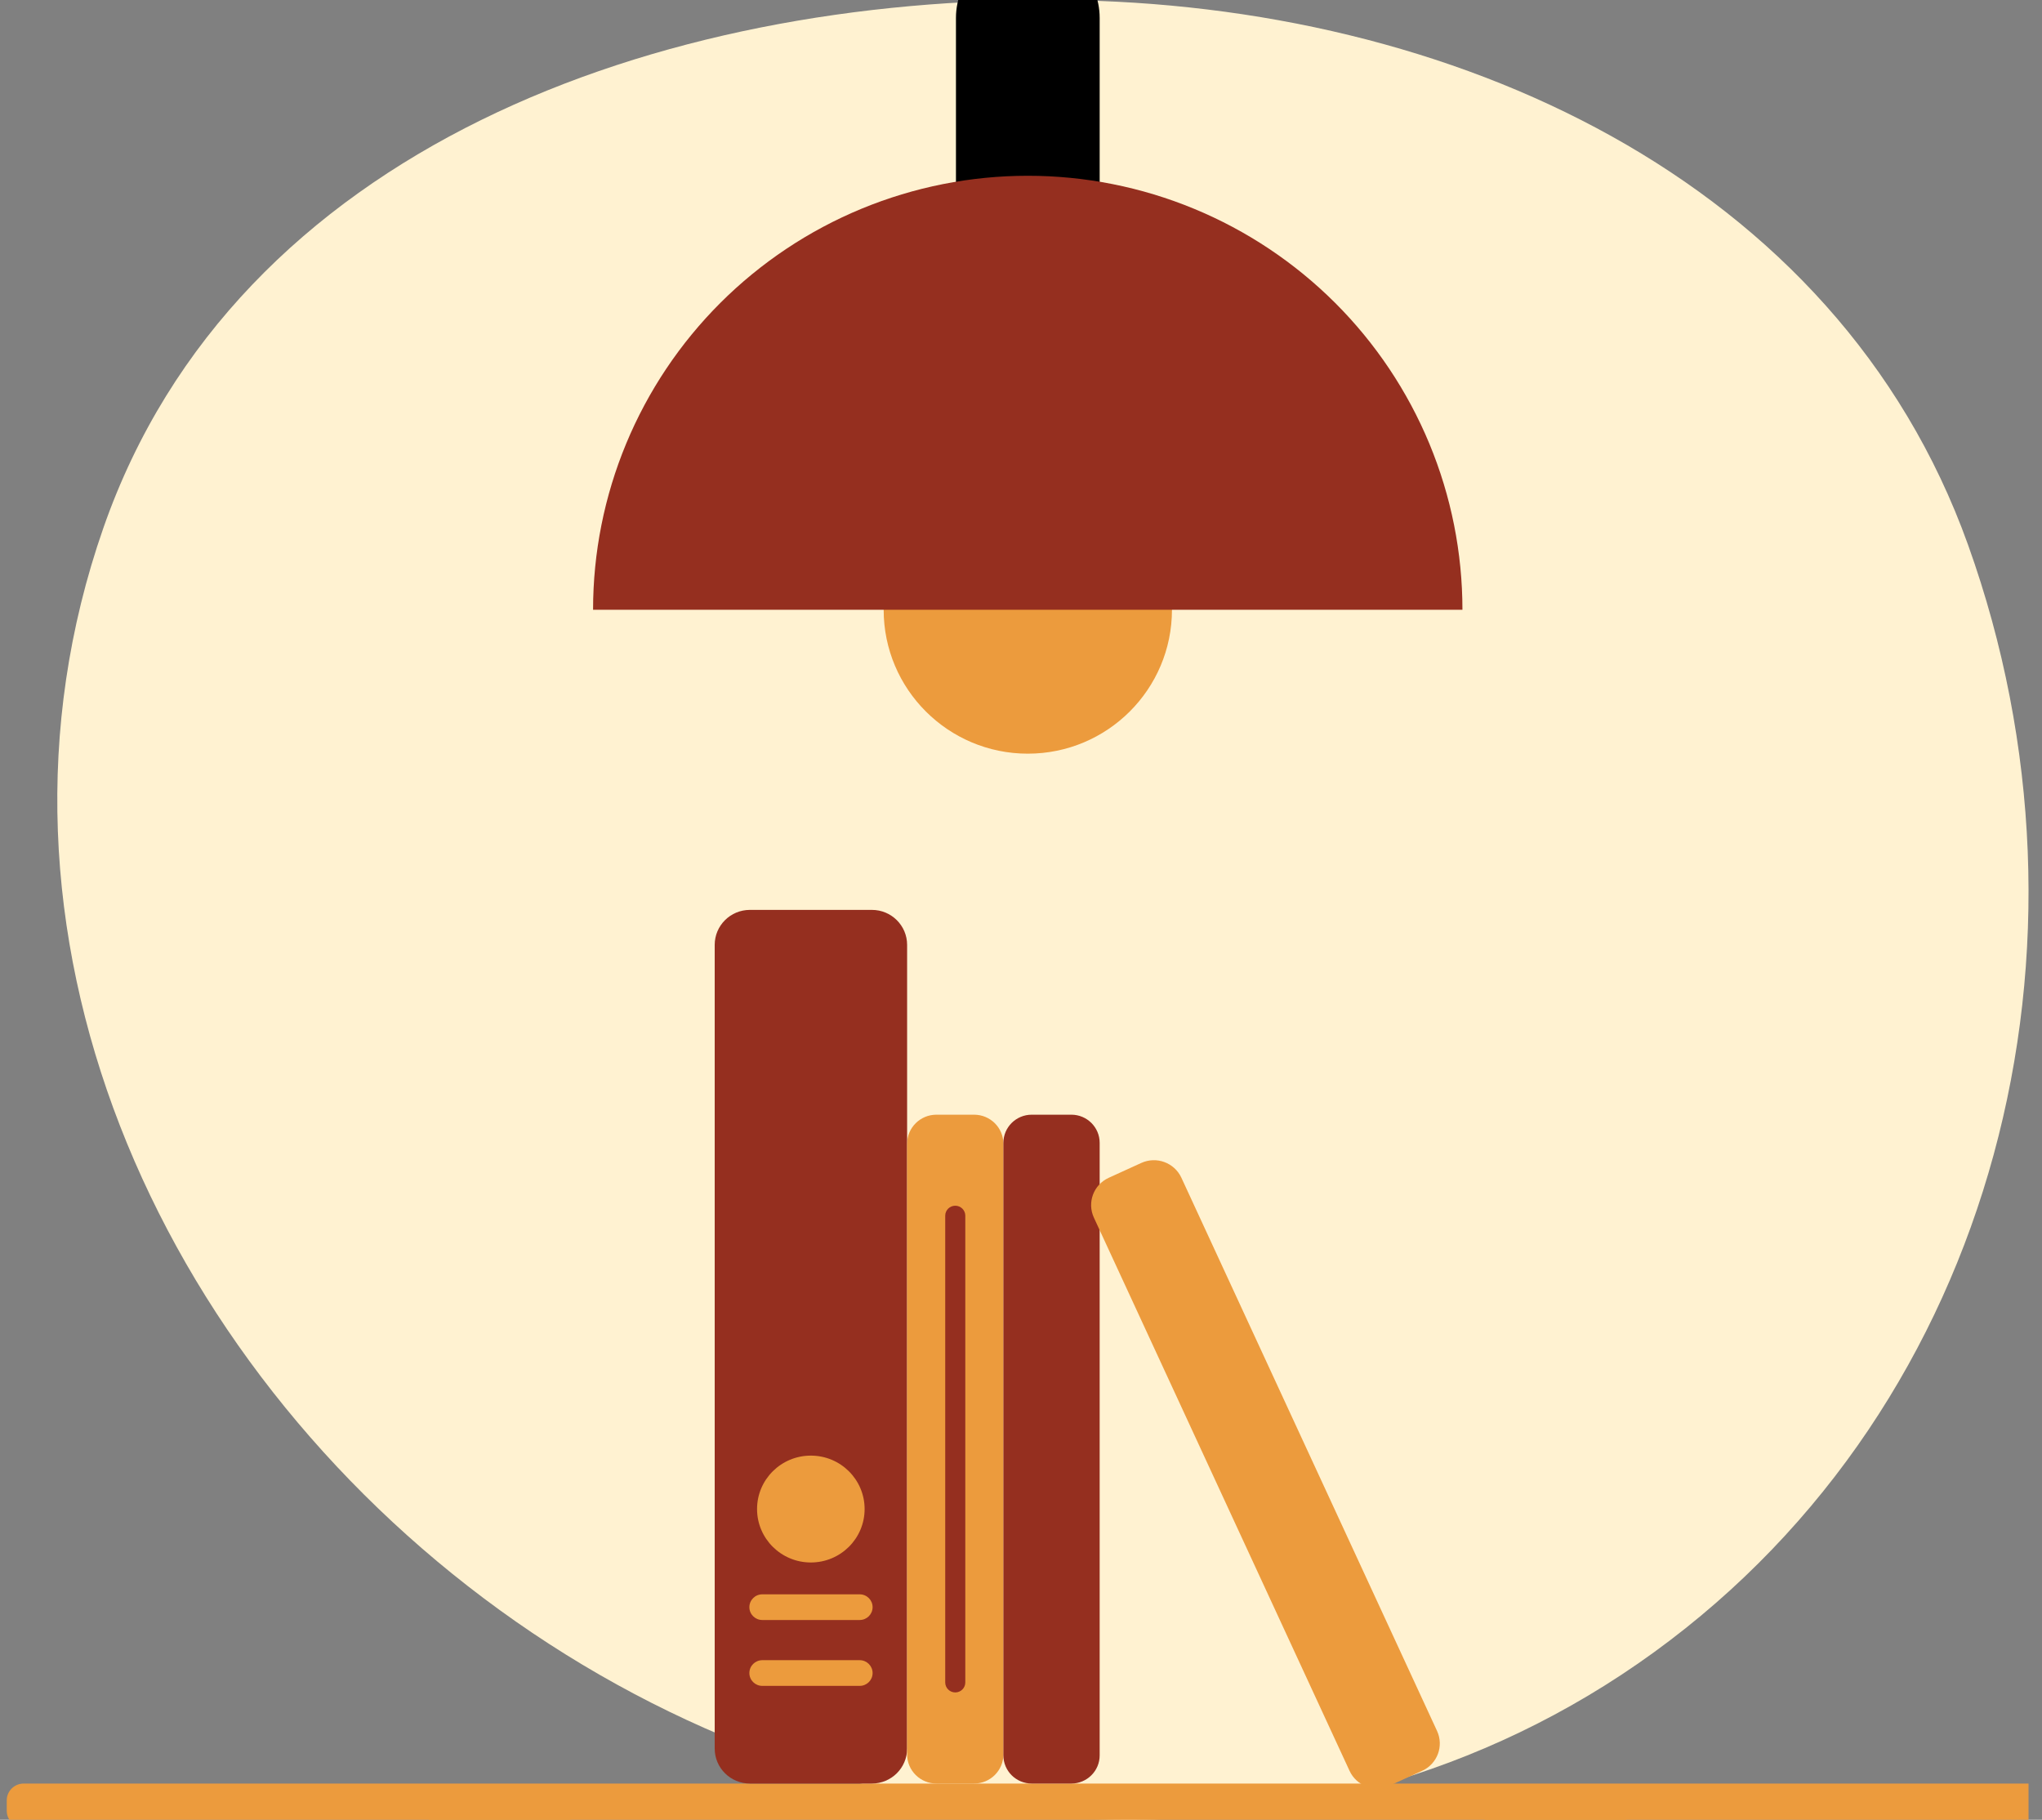 <svg width="101" height="90" viewBox="0 0 101 90" fill="none" xmlns="http://www.w3.org/2000/svg">
<rect x="0" y="0" width="101" height="90" fill="#808080" stroke="none"/>
<g clip-path="url(#clip0_881_9281)">
<path fill-rule="evenodd" clip-rule="evenodd" d="M52.506 0.003C71.792 0.177 90.842 8.823 97.34 26.94C104.424 46.691 98.816 69.375 81.811 81.713C64.783 94.067 41.75 91.977 24.718 79.63C7.69 67.285 -1.808 45.942 5.113 26.111C11.673 7.313 32.556 -0.176 52.506 0.003Z" fill="#FFF2D1"/>
<g clip-path="url(#clip1_881_9281)">
<path d="M54.391 0.89C54.391 -1.07 52.8 -2.658 50.837 -2.658C48.874 -2.658 47.283 -1.07 47.283 0.89V13.137C47.283 15.097 48.874 16.686 50.837 16.686C52.8 16.686 54.391 15.097 54.391 13.137V0.89Z" fill="black"/>
<path d="M50.837 37.274C54.775 37.274 57.967 34.087 57.967 30.156C57.967 26.224 54.775 23.037 50.837 23.037C46.899 23.037 43.707 26.224 43.707 30.156C43.707 34.087 46.899 37.274 50.837 37.274Z" fill="#EC9B3D"/>
<path d="M50.837 8.693C48.013 8.693 45.217 9.247 42.608 10.325C40 11.404 37.629 12.985 35.632 14.978C33.636 16.971 32.052 19.337 30.971 21.941C29.89 24.546 29.334 27.337 29.334 30.156H72.334C72.334 27.337 71.778 24.546 70.698 21.942C69.617 19.338 68.034 16.973 66.038 14.98C64.041 12.987 61.672 11.406 59.063 10.327C56.455 9.248 53.66 8.693 50.837 8.693Z" fill="#952F1F"/>
<path d="M50.836 1.429V-76.439" stroke="black" stroke-width="1.178" stroke-linecap="round" stroke-linejoin="round"/>
</g>
<g clip-path="url(#clip2_881_9281)">
<path d="M100.497 88.209H1.171C0.709 88.209 0.334 88.581 0.334 89.04V89.554C0.334 90.013 0.709 90.385 1.171 90.385H100.497C100.959 90.385 101.334 90.013 101.334 89.554V89.04C101.334 88.581 100.959 88.209 100.497 88.209Z" fill="#EC9B3D"/>
<path d="M43.126 45H37.091C36.129 45 35.35 45.775 35.35 46.73V86.478C35.35 87.434 36.129 88.208 37.091 88.208H43.126C44.087 88.208 44.867 87.434 44.867 86.478V46.73C44.867 45.775 44.087 45 43.126 45Z" fill="#952F1F"/>
<path d="M48.18 55.129H46.316C45.516 55.129 44.867 55.773 44.867 56.568V86.768C44.867 87.563 45.516 88.208 46.316 88.208H48.18C48.981 88.208 49.629 87.563 49.629 86.768V56.568C49.629 55.773 48.981 55.129 48.18 55.129Z" fill="#EC9B3D"/>
<path d="M52.99 55.129H51.03C50.256 55.129 49.629 55.752 49.629 56.521V86.816C49.629 87.584 50.256 88.208 51.03 88.208H52.99C53.764 88.208 54.391 87.584 54.391 86.816V56.521C54.391 55.752 53.764 55.129 52.99 55.129Z" fill="#952F1F"/>
<path d="M56.448 57.516L54.841 58.249C54.089 58.591 53.76 59.474 54.105 60.22L66.751 87.58C67.095 88.326 67.984 88.653 68.735 88.311L70.343 87.578C71.094 87.235 71.423 86.353 71.078 85.606L58.433 58.247C58.088 57.5 57.199 57.173 56.448 57.516Z" fill="#EC9B3D"/>
<path d="M40.105 77.275C41.575 77.275 42.765 76.092 42.765 74.632C42.765 73.173 41.575 71.99 40.105 71.99C38.636 71.99 37.445 73.173 37.445 74.632C37.445 76.092 38.636 77.275 40.105 77.275Z" fill="#EC9B3D"/>
<path d="M42.521 78.85H37.704C37.351 78.85 37.065 79.134 37.065 79.485C37.065 79.836 37.351 80.12 37.704 80.12H42.521C42.874 80.12 43.16 79.836 43.16 79.485C43.16 79.134 42.874 78.85 42.521 78.85Z" fill="#EC9B3D"/>
<path d="M42.521 82.107H37.704C37.351 82.107 37.065 82.392 37.065 82.743C37.065 83.094 37.351 83.378 37.704 83.378H42.521C42.874 83.378 43.16 83.094 43.16 82.743C43.16 82.392 42.874 82.107 42.521 82.107Z" fill="#EC9B3D"/>
<path d="M47.745 60.124C47.745 59.852 47.523 59.631 47.249 59.631C46.974 59.631 46.752 59.852 46.752 60.124V83.208C46.752 83.481 46.974 83.702 47.249 83.702C47.523 83.702 47.745 83.481 47.745 83.208V60.124Z" fill="#952F1F"/>
<path d="M26.853 89.297H22.594C21.659 89.297 20.9 90.05 20.9 90.98C20.9 91.909 21.659 92.662 22.594 92.662H26.853C27.789 92.662 28.547 91.909 28.547 90.98C28.547 90.05 27.789 89.297 26.853 89.297Z" fill="#EC9B3D"/>
<path d="M79.074 89.297H74.815C73.879 89.297 73.121 90.05 73.121 90.98C73.121 91.909 73.879 92.662 74.815 92.662H79.074C80.009 92.662 80.768 91.909 80.768 90.98C80.768 90.05 80.009 89.297 79.074 89.297Z" fill="#EC9B3D"/>
</g>
</g>
<defs>
<clipPath id="clip0_881_9281">
<rect width="100" height="90" fill="white" transform="translate(0.334)"/>
</clipPath>
<clipPath id="clip1_881_9281">
<rect width="43" height="114.274" fill="white" transform="translate(29.334 -77)"/>
</clipPath>
<clipPath id="clip2_881_9281">
<rect width="101" height="47.655" fill="white" transform="translate(0.334 45)"/>
</clipPath>
</defs>
</svg>
